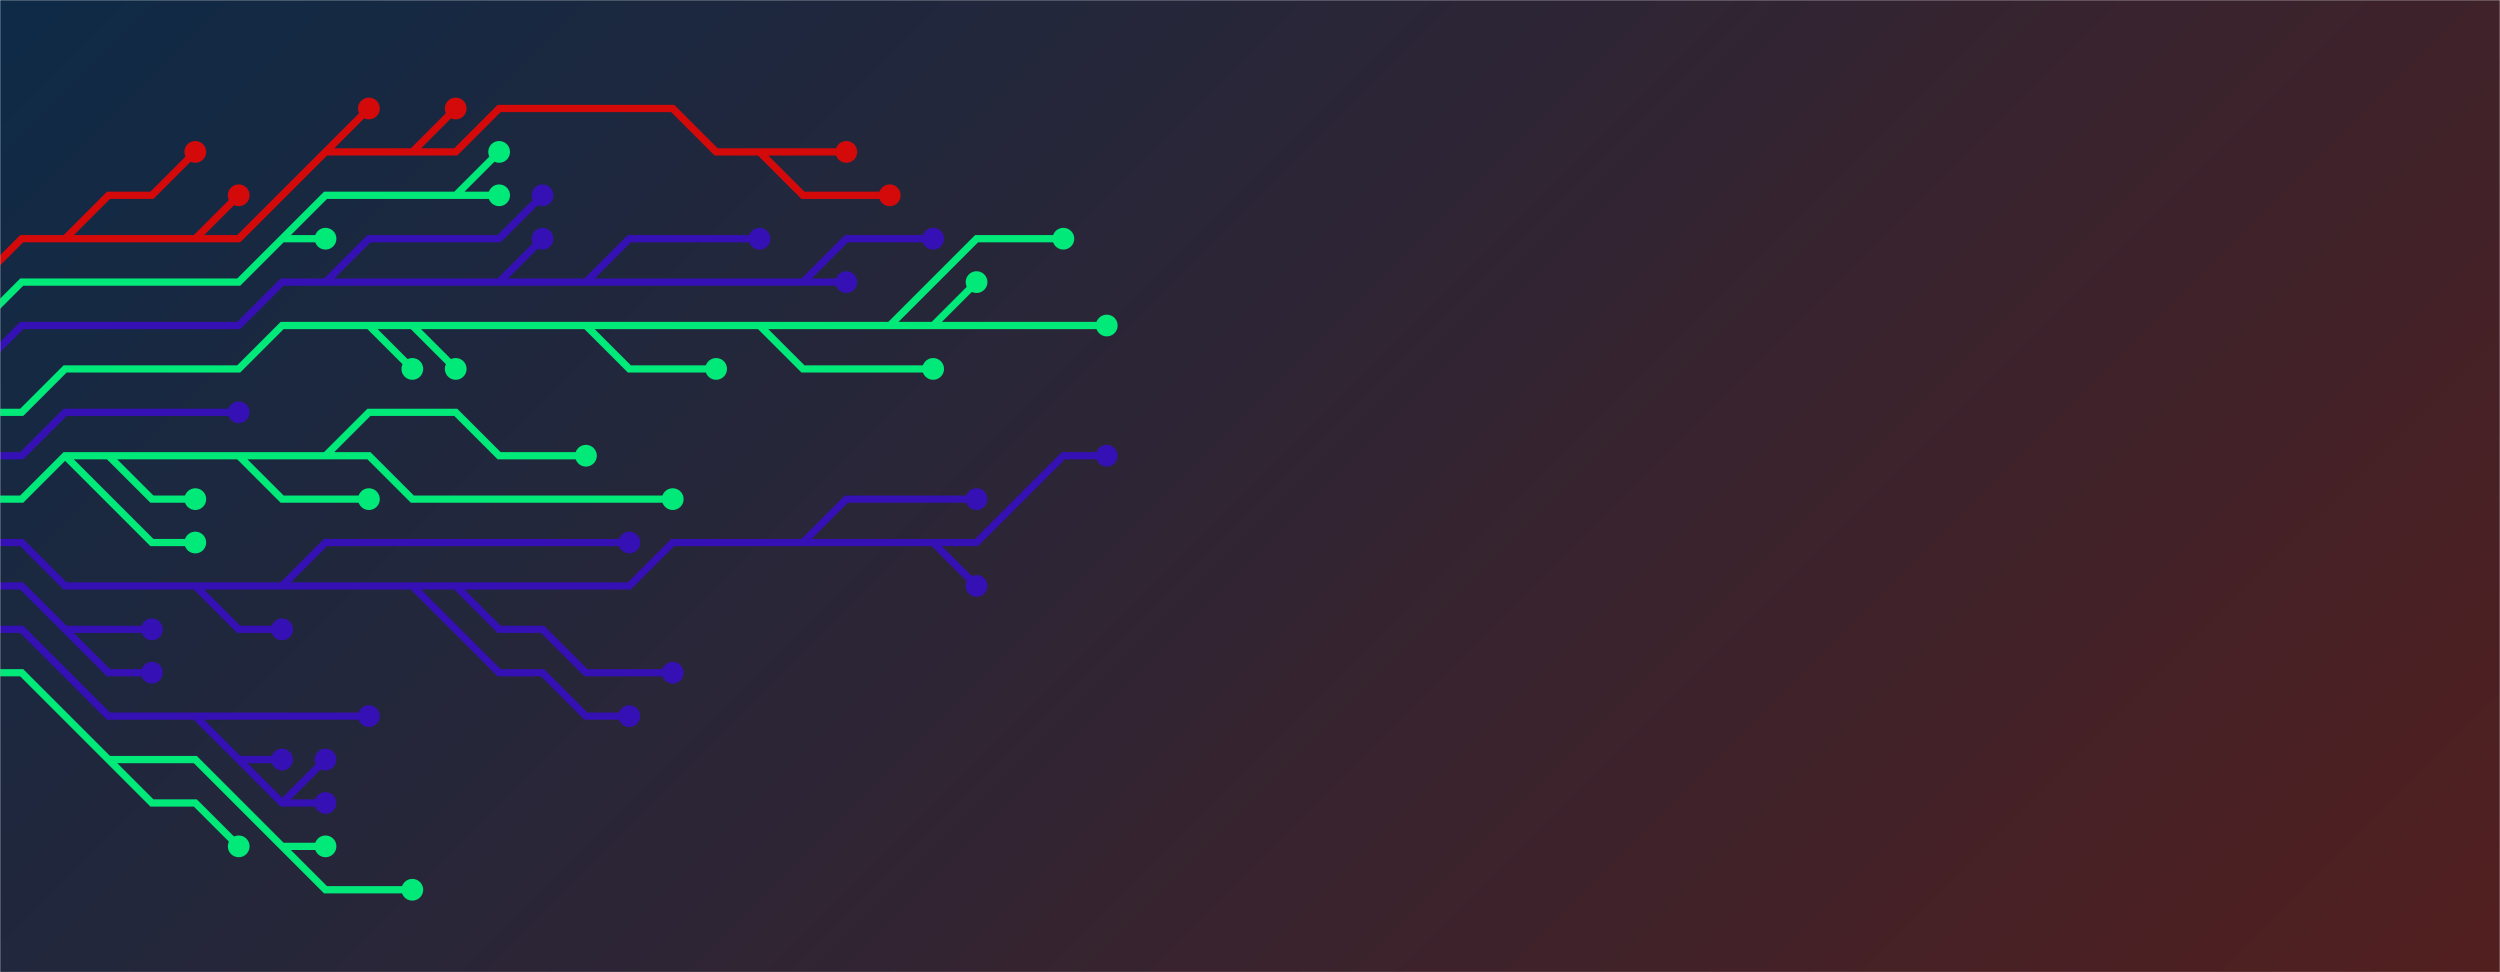 <svg xmlns="http://www.w3.org/2000/svg" version="1.1" xmlns:xlink="http://www.w3.org/1999/xlink" xmlns:svgjs="http://svgjs.dev/svgjs" width="1440" height="560" preserveAspectRatio="none" viewBox="0 0 1440 560"><g mask="url(&quot;#SvgjsMask1833&quot;)" fill="none"><rect width="1440" height="560" x="0" y="0" fill="url(&quot;#SvgjsLinearGradient1834&quot;)"></rect><g mask="url(&quot;#SvgjsMask1835&quot;)"><path d="M137.5 262.5L162.5 287.5L187.5 287.5L212.5 287.5M62.5 262.5L87.5 287.5L112.5 287.5M187.5 262.5L212.5 237.5L237.5 237.5L262.5 237.5L287.5 262.5L312.5 262.5L337.5 262.5M37.5 262.5L62.5 287.5L87.5 312.5L112.5 312.5M-12.5 287.5L12.5 287.5L37.5 262.5L62.5 262.5L87.5 262.5L112.5 262.5L137.5 262.5L162.5 262.5L187.5 262.5L212.5 262.5L237.5 287.5L262.5 287.5L287.5 287.5L312.5 287.5L337.5 287.5L362.5 287.5L387.5 287.5" stroke="rgba(1, 233, 121, 1)" stroke-width="4.17"></path><path d="M381.25 287.5 a6.25 6.25 0 1 0 12.5 0 a6.25 6.25 0 1 0 -12.5 0zM206.25 287.5 a6.25 6.25 0 1 0 12.5 0 a6.25 6.25 0 1 0 -12.5 0zM106.25 287.5 a6.25 6.25 0 1 0 12.5 0 a6.25 6.25 0 1 0 -12.5 0zM331.25 262.5 a6.25 6.25 0 1 0 12.5 0 a6.25 6.25 0 1 0 -12.5 0zM106.25 312.5 a6.25 6.25 0 1 0 12.5 0 a6.25 6.25 0 1 0 -12.5 0z" fill="rgba(1, 233, 121, 1)"></path><path d="M-12.5 262.5L12.5 262.5L37.5 237.5L62.5 237.5L87.5 237.5L112.5 237.5L137.5 237.5" stroke="rgba(53, 16, 181, 1)" stroke-width="4.17"></path><path d="M131.25 237.5 a6.25 6.25 0 1 0 12.5 0 a6.25 6.25 0 1 0 -12.5 0z" fill="rgba(53, 16, 181, 1)"></path><path d="M112.5 337.5L137.5 362.5L162.5 362.5M162.5 337.5L187.5 312.5L212.5 312.5L237.5 312.5L262.5 312.5L287.5 312.5L312.5 312.5L337.5 312.5L362.5 312.5M262.5 337.5L287.5 362.5L312.5 362.5L337.5 387.5L362.5 387.5L387.5 387.5M237.5 337.5L262.5 362.5L287.5 387.5L312.5 387.5L337.5 412.5L362.5 412.5M462.5 312.5L487.5 287.5L512.5 287.5L537.5 287.5L562.5 287.5M537.5 312.5L562.5 337.5M-12.5 312.5L12.5 312.5L37.5 337.5L62.5 337.5L87.5 337.5L112.5 337.5L137.5 337.5L162.5 337.5L187.5 337.5L212.5 337.5L237.5 337.5L262.5 337.5L287.5 337.5L312.5 337.5L337.5 337.5L362.5 337.5L387.5 312.5L412.5 312.5L437.5 312.5L462.5 312.5L487.5 312.5L512.5 312.5L537.5 312.5L562.5 312.5L587.5 287.5L612.5 262.5L637.5 262.5" stroke="rgba(53, 16, 181, 1)" stroke-width="4.17"></path><path d="M631.25 262.5 a6.25 6.25 0 1 0 12.5 0 a6.25 6.25 0 1 0 -12.5 0zM156.25 362.5 a6.25 6.25 0 1 0 12.5 0 a6.25 6.25 0 1 0 -12.5 0zM356.25 312.5 a6.25 6.25 0 1 0 12.5 0 a6.25 6.25 0 1 0 -12.5 0zM381.25 387.5 a6.25 6.25 0 1 0 12.5 0 a6.25 6.25 0 1 0 -12.5 0zM356.25 412.5 a6.25 6.25 0 1 0 12.5 0 a6.25 6.25 0 1 0 -12.5 0zM556.25 287.5 a6.25 6.25 0 1 0 12.5 0 a6.25 6.25 0 1 0 -12.5 0zM556.25 337.5 a6.25 6.25 0 1 0 12.5 0 a6.25 6.25 0 1 0 -12.5 0z" fill="rgba(53, 16, 181, 1)"></path><path d="M437.5 187.5L462.5 212.5L487.5 212.5L512.5 212.5L537.5 212.5M537.5 187.5L562.5 162.5M337.5 187.5L362.5 212.5L387.5 212.5L412.5 212.5M237.5 187.5L262.5 212.5M512.5 187.5L537.5 162.5L562.5 137.5L587.5 137.5L612.5 137.5M212.5 187.5L237.5 212.5M-12.5 237.5L12.5 237.5L37.5 212.5L62.5 212.5L87.5 212.5L112.5 212.5L137.5 212.5L162.5 187.5L187.5 187.5L212.5 187.5L237.5 187.5L262.5 187.5L287.5 187.5L312.5 187.5L337.5 187.5L362.5 187.5L387.5 187.5L412.5 187.5L437.5 187.5L462.5 187.5L487.5 187.5L512.5 187.5L537.5 187.5L562.5 187.5L587.5 187.5L612.5 187.5L637.5 187.5" stroke="rgba(1, 233, 121, 1)" stroke-width="4.17"></path><path d="M631.25 187.5 a6.25 6.25 0 1 0 12.5 0 a6.25 6.25 0 1 0 -12.5 0zM531.25 212.5 a6.25 6.25 0 1 0 12.5 0 a6.25 6.25 0 1 0 -12.5 0zM556.25 162.5 a6.25 6.25 0 1 0 12.5 0 a6.25 6.25 0 1 0 -12.5 0zM406.25 212.5 a6.25 6.25 0 1 0 12.5 0 a6.25 6.25 0 1 0 -12.5 0zM256.25 212.5 a6.25 6.25 0 1 0 12.5 0 a6.25 6.25 0 1 0 -12.5 0zM606.25 137.5 a6.25 6.25 0 1 0 12.5 0 a6.25 6.25 0 1 0 -12.5 0zM231.25 212.5 a6.25 6.25 0 1 0 12.5 0 a6.25 6.25 0 1 0 -12.5 0z" fill="rgba(1, 233, 121, 1)"></path><path d="M37.5 362.5L62.5 362.5L87.5 362.5M-12.5 337.5L12.5 337.5L37.5 362.5L62.5 387.5L87.5 387.5" stroke="rgba(53, 16, 181, 1)" stroke-width="4.17"></path><path d="M81.25 387.5 a6.25 6.25 0 1 0 12.5 0 a6.25 6.25 0 1 0 -12.5 0zM81.25 362.5 a6.25 6.25 0 1 0 12.5 0 a6.25 6.25 0 1 0 -12.5 0z" fill="rgba(53, 16, 181, 1)"></path><path d="M287.5 162.5L312.5 137.5M187.5 162.5L212.5 137.5L237.5 137.5L262.5 137.5L287.5 137.5L312.5 112.5M337.5 162.5L362.5 137.5L387.5 137.5L412.5 137.5L437.5 137.5M462.5 162.5L487.5 137.5L512.5 137.5L537.5 137.5M-12.5 212.5L12.5 187.5L37.5 187.5L62.5 187.5L87.5 187.5L112.5 187.5L137.5 187.5L162.5 162.5L187.5 162.5L212.5 162.5L237.5 162.5L262.5 162.5L287.5 162.5L312.5 162.5L337.5 162.5L362.5 162.5L387.5 162.5L412.5 162.5L437.5 162.5L462.5 162.5L487.5 162.5" stroke="rgba(53, 16, 181, 1)" stroke-width="4.17"></path><path d="M481.25 162.5 a6.25 6.25 0 1 0 12.5 0 a6.25 6.25 0 1 0 -12.5 0zM306.25 137.5 a6.25 6.25 0 1 0 12.5 0 a6.25 6.25 0 1 0 -12.5 0zM306.25 112.5 a6.25 6.25 0 1 0 12.5 0 a6.25 6.25 0 1 0 -12.5 0zM431.25 137.5 a6.25 6.25 0 1 0 12.5 0 a6.25 6.25 0 1 0 -12.5 0zM531.25 137.5 a6.25 6.25 0 1 0 12.5 0 a6.25 6.25 0 1 0 -12.5 0z" fill="rgba(53, 16, 181, 1)"></path><path d="M112.5 412.5L137.5 412.5L162.5 412.5L187.5 412.5L212.5 412.5M162.5 462.5L187.5 437.5M137.5 437.5L162.5 437.5M-12.5 362.5L12.5 362.5L37.5 387.5L62.5 412.5L87.5 412.5L112.5 412.5L137.5 437.5L162.5 462.5L187.5 462.5" stroke="rgba(53, 16, 181, 1)" stroke-width="4.17"></path><path d="M181.25 462.5 a6.25 6.25 0 1 0 12.5 0 a6.25 6.25 0 1 0 -12.5 0zM206.25 412.5 a6.25 6.25 0 1 0 12.5 0 a6.25 6.25 0 1 0 -12.5 0zM181.25 437.5 a6.25 6.25 0 1 0 12.5 0 a6.25 6.25 0 1 0 -12.5 0zM156.25 437.5 a6.25 6.25 0 1 0 12.5 0 a6.25 6.25 0 1 0 -12.5 0z" fill="rgba(53, 16, 181, 1)"></path><path d="M262.5 112.5L287.5 112.5M162.5 137.5L187.5 137.5M-12.5 187.5L12.5 162.5L37.5 162.5L62.5 162.5L87.5 162.5L112.5 162.5L137.5 162.5L162.5 137.5L187.5 112.5L212.5 112.5L237.5 112.5L262.5 112.5L287.5 87.5" stroke="rgba(1, 233, 121, 1)" stroke-width="4.17"></path><path d="M281.25 87.5 a6.25 6.25 0 1 0 12.5 0 a6.25 6.25 0 1 0 -12.5 0zM281.25 112.5 a6.25 6.25 0 1 0 12.5 0 a6.25 6.25 0 1 0 -12.5 0zM181.25 137.5 a6.25 6.25 0 1 0 12.5 0 a6.25 6.25 0 1 0 -12.5 0z" fill="rgba(1, 233, 121, 1)"></path><path d="M162.5 487.5L187.5 512.5L212.5 512.5L237.5 512.5M62.5 437.5L87.5 462.5L112.5 462.5L137.5 487.5M-12.5 387.5L12.5 387.5L37.5 412.5L62.5 437.5L87.5 437.5L112.5 437.5L137.5 462.5L162.5 487.5L187.5 487.5" stroke="rgba(1, 233, 121, 1)" stroke-width="4.17"></path><path d="M181.25 487.5 a6.25 6.25 0 1 0 12.5 0 a6.25 6.25 0 1 0 -12.5 0zM231.25 512.5 a6.25 6.25 0 1 0 12.5 0 a6.25 6.25 0 1 0 -12.5 0zM131.25 487.5 a6.25 6.25 0 1 0 12.5 0 a6.25 6.25 0 1 0 -12.5 0z" fill="rgba(1, 233, 121, 1)"></path><path d="M437.5 87.5L462.5 112.5L487.5 112.5L512.5 112.5M112.5 137.5L137.5 112.5M237.5 87.5L262.5 62.5M37.5 137.5L62.5 112.5L87.5 112.5L112.5 87.5M187.5 87.5L212.5 62.5M-12.5 162.5L12.5 137.5L37.5 137.5L62.5 137.5L87.5 137.5L112.5 137.5L137.5 137.5L162.5 112.5L187.5 87.5L212.5 87.5L237.5 87.5L262.5 87.5L287.5 62.5L312.5 62.5L337.5 62.5L362.5 62.5L387.5 62.5L412.5 87.5L437.5 87.5L462.5 87.5L487.5 87.5" stroke="rgba(212, 10, 10, 1)" stroke-width="4.17"></path><path d="M481.25 87.5 a6.25 6.25 0 1 0 12.5 0 a6.25 6.25 0 1 0 -12.5 0zM506.25 112.5 a6.25 6.25 0 1 0 12.5 0 a6.25 6.25 0 1 0 -12.5 0zM131.25 112.5 a6.25 6.25 0 1 0 12.5 0 a6.25 6.25 0 1 0 -12.5 0zM256.25 62.5 a6.25 6.25 0 1 0 12.5 0 a6.25 6.25 0 1 0 -12.5 0zM106.25 87.5 a6.25 6.25 0 1 0 12.5 0 a6.25 6.25 0 1 0 -12.5 0zM206.25 62.5 a6.25 6.25 0 1 0 12.5 0 a6.25 6.25 0 1 0 -12.5 0z" fill="rgba(212, 10, 10, 1)"></path></g></g><defs><mask id="SvgjsMask1833"><rect width="1440" height="560" fill="#ffffff"></rect></mask><linearGradient x1="15.28%" y1="-39.29%" x2="84.72%" y2="139.29%" gradientUnits="userSpaceOnUse" id="SvgjsLinearGradient1834"><stop stop-color="#0e2a47" offset="0"></stop><stop stop-color="rgba(82, 31, 31, 1)" offset="1"></stop></linearGradient><mask id="SvgjsMask1835"><rect width="1440" height="560" fill="white"></rect><path d="M384.37 287.5 a3.13 3.13 0 1 0 6.26 0 a3.13 3.13 0 1 0 -6.26 0zM209.37 287.5 a3.13 3.13 0 1 0 6.26 0 a3.13 3.13 0 1 0 -6.26 0zM109.37 287.5 a3.13 3.13 0 1 0 6.26 0 a3.13 3.13 0 1 0 -6.26 0zM334.37 262.5 a3.13 3.13 0 1 0 6.26 0 a3.13 3.13 0 1 0 -6.26 0zM109.37 312.5 a3.13 3.13 0 1 0 6.26 0 a3.13 3.13 0 1 0 -6.26 0z" fill="black"></path><path d="M134.37 237.5 a3.13 3.13 0 1 0 6.26 0 a3.13 3.13 0 1 0 -6.26 0z" fill="black"></path><path d="M634.37 262.5 a3.13 3.13 0 1 0 6.26 0 a3.13 3.13 0 1 0 -6.26 0zM159.37 362.5 a3.13 3.13 0 1 0 6.26 0 a3.13 3.13 0 1 0 -6.26 0zM359.37 312.5 a3.13 3.13 0 1 0 6.26 0 a3.13 3.13 0 1 0 -6.26 0zM384.37 387.5 a3.13 3.13 0 1 0 6.26 0 a3.13 3.13 0 1 0 -6.26 0zM359.37 412.5 a3.13 3.13 0 1 0 6.26 0 a3.13 3.13 0 1 0 -6.26 0zM559.37 287.5 a3.13 3.13 0 1 0 6.26 0 a3.13 3.13 0 1 0 -6.26 0zM559.37 337.5 a3.13 3.13 0 1 0 6.26 0 a3.13 3.13 0 1 0 -6.26 0z" fill="black"></path><path d="M634.37 187.5 a3.13 3.13 0 1 0 6.26 0 a3.13 3.13 0 1 0 -6.26 0zM534.37 212.5 a3.13 3.13 0 1 0 6.26 0 a3.13 3.13 0 1 0 -6.26 0zM559.37 162.5 a3.13 3.13 0 1 0 6.26 0 a3.13 3.13 0 1 0 -6.26 0zM409.37 212.5 a3.13 3.13 0 1 0 6.26 0 a3.13 3.13 0 1 0 -6.26 0zM259.37 212.5 a3.13 3.13 0 1 0 6.26 0 a3.13 3.13 0 1 0 -6.26 0zM609.37 137.5 a3.13 3.13 0 1 0 6.26 0 a3.13 3.13 0 1 0 -6.26 0zM234.37 212.5 a3.13 3.13 0 1 0 6.26 0 a3.13 3.13 0 1 0 -6.26 0z" fill="black"></path><path d="M84.37 387.5 a3.13 3.13 0 1 0 6.26 0 a3.13 3.13 0 1 0 -6.26 0zM84.37 362.5 a3.13 3.13 0 1 0 6.26 0 a3.13 3.13 0 1 0 -6.26 0z" fill="black"></path><path d="M484.37 162.5 a3.13 3.13 0 1 0 6.26 0 a3.13 3.13 0 1 0 -6.26 0zM309.37 137.5 a3.13 3.13 0 1 0 6.26 0 a3.13 3.13 0 1 0 -6.26 0zM309.37 112.5 a3.13 3.13 0 1 0 6.26 0 a3.13 3.13 0 1 0 -6.26 0zM434.37 137.5 a3.13 3.13 0 1 0 6.26 0 a3.13 3.13 0 1 0 -6.26 0zM534.37 137.5 a3.13 3.13 0 1 0 6.26 0 a3.13 3.13 0 1 0 -6.26 0z" fill="black"></path><path d="M184.37 462.5 a3.13 3.13 0 1 0 6.26 0 a3.13 3.13 0 1 0 -6.26 0zM209.37 412.5 a3.13 3.13 0 1 0 6.26 0 a3.13 3.13 0 1 0 -6.26 0zM184.37 437.5 a3.13 3.13 0 1 0 6.26 0 a3.13 3.13 0 1 0 -6.26 0zM159.37 437.5 a3.13 3.13 0 1 0 6.26 0 a3.13 3.13 0 1 0 -6.26 0z" fill="black"></path><path d="M284.37 87.5 a3.13 3.13 0 1 0 6.26 0 a3.13 3.13 0 1 0 -6.26 0zM284.37 112.5 a3.13 3.13 0 1 0 6.26 0 a3.13 3.13 0 1 0 -6.26 0zM184.37 137.5 a3.13 3.13 0 1 0 6.26 0 a3.13 3.13 0 1 0 -6.26 0z" fill="black"></path><path d="M184.37 487.5 a3.13 3.13 0 1 0 6.26 0 a3.13 3.13 0 1 0 -6.26 0zM234.37 512.5 a3.13 3.13 0 1 0 6.26 0 a3.13 3.13 0 1 0 -6.26 0zM134.37 487.5 a3.13 3.13 0 1 0 6.26 0 a3.13 3.13 0 1 0 -6.26 0z" fill="black"></path><path d="M484.37 87.5 a3.13 3.13 0 1 0 6.26 0 a3.13 3.13 0 1 0 -6.26 0zM509.37 112.5 a3.13 3.13 0 1 0 6.26 0 a3.13 3.13 0 1 0 -6.26 0zM134.37 112.5 a3.13 3.13 0 1 0 6.26 0 a3.13 3.13 0 1 0 -6.26 0zM259.37 62.5 a3.13 3.13 0 1 0 6.26 0 a3.13 3.13 0 1 0 -6.26 0zM109.37 87.5 a3.13 3.13 0 1 0 6.26 0 a3.13 3.13 0 1 0 -6.26 0zM209.37 62.5 a3.13 3.13 0 1 0 6.26 0 a3.13 3.13 0 1 0 -6.26 0z" fill="black"></path></mask></defs></svg>